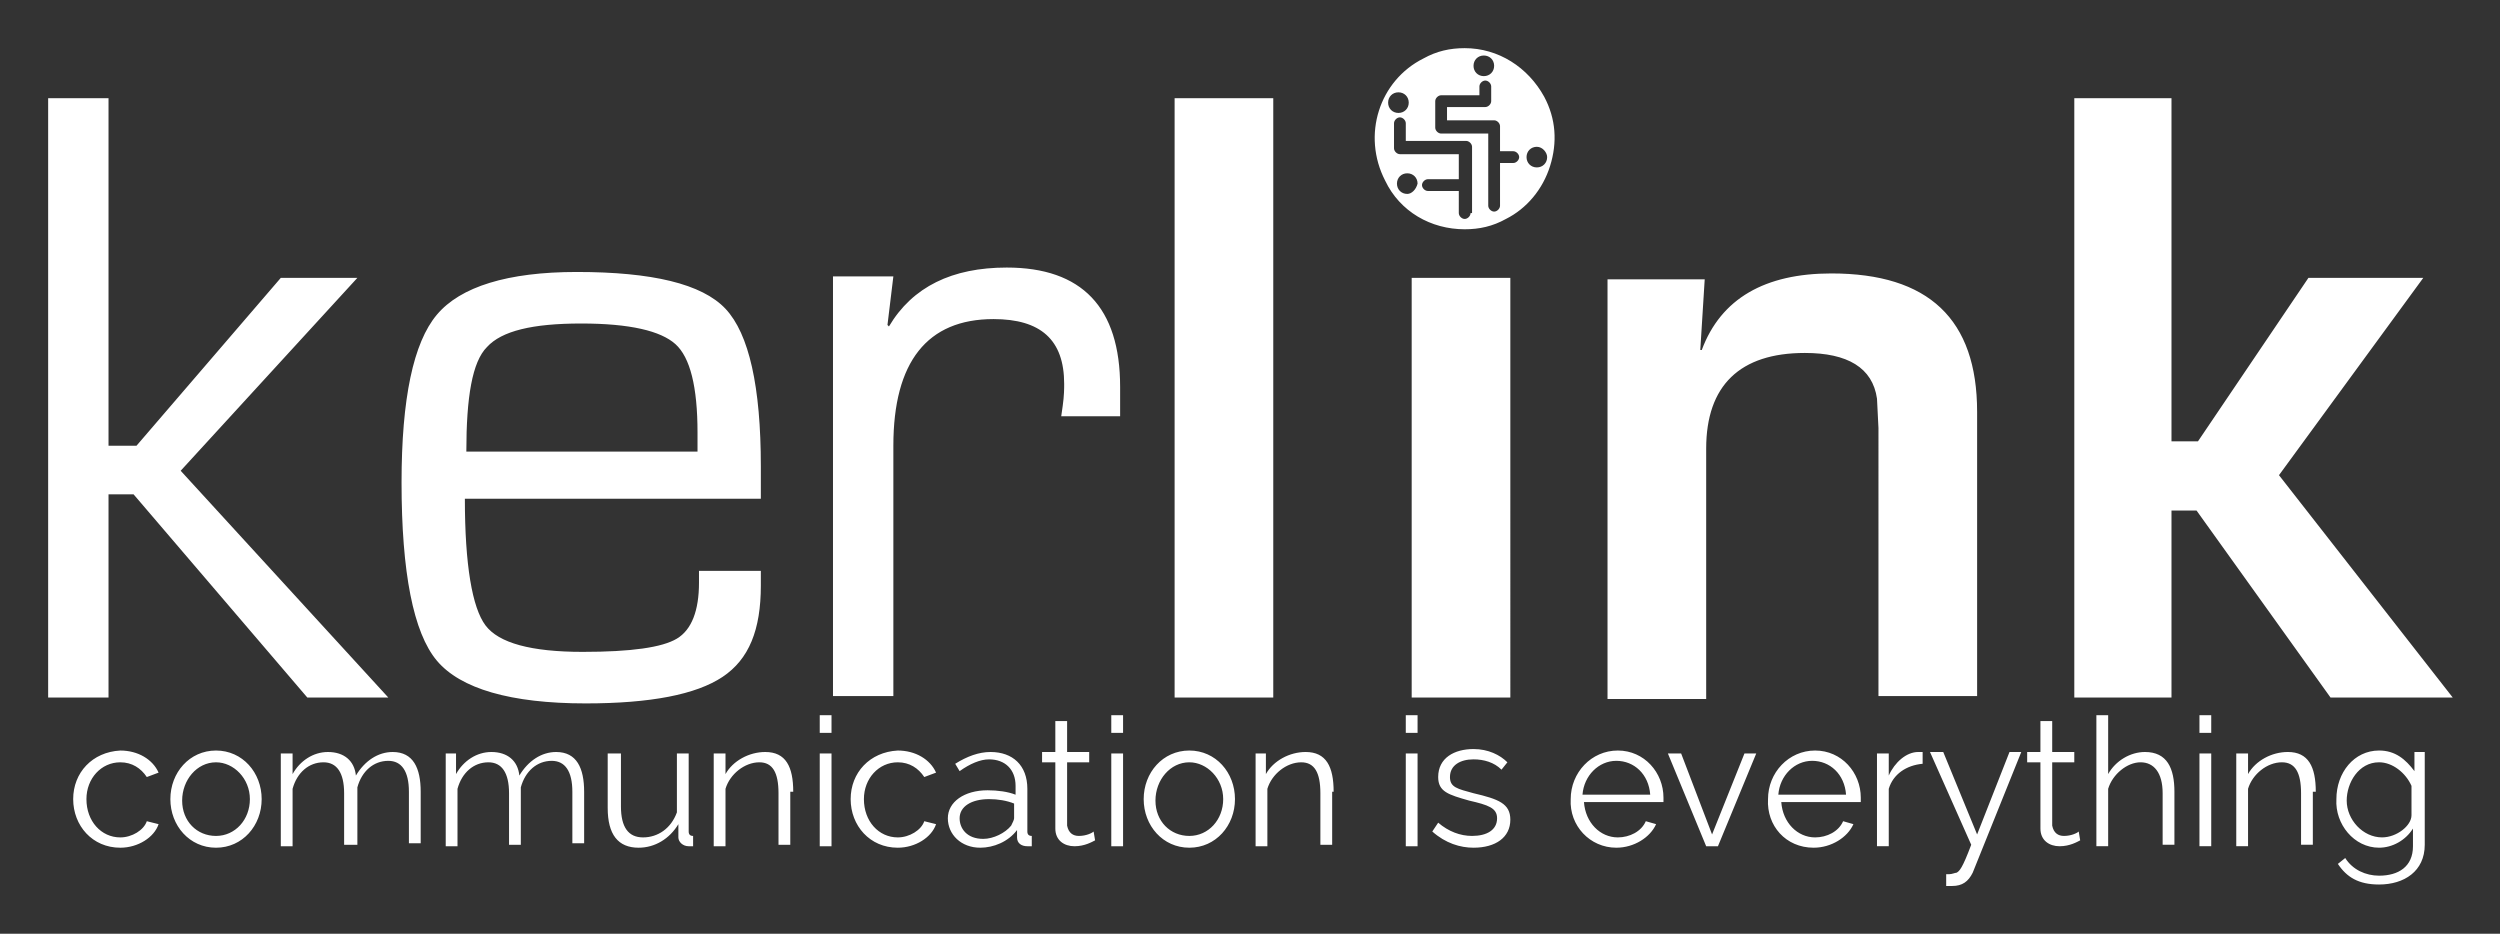 <svg xmlns="http://www.w3.org/2000/svg" role="img" viewBox="-3.27 -3.27 169.78 63.41"><rect x="-3.27" y="-3.27" width="169.78" height="63.41" fill="#333333" stroke="none"/><title>kerlink logo</title><path fill="#fff" d="M21 15.6h-5.2L6 27H4.1V3.4H0v40.7h4.1V30.3h1.7l11.8 13.8h5.5L9 28.7l12-13.1zm23.2 19.8v.9c0 1.9-.5 3.2-1.5 3.8-1 .6-3.1.9-6.4.9-3.5 0-5.7-.6-6.6-1.8-.9-1.2-1.4-4.1-1.4-8.6h20.1v-2.2c0-5.4-.8-9-2.4-10.7-1.6-1.7-5-2.5-10.1-2.5-4.7 0-7.9 1-9.5 2.9C24.8 20 24 23.8 24 29.5c0 6.1.8 10.2 2.4 12.1 1.6 1.9 5 2.9 10.1 2.9 4.4 0 7.5-.6 9.3-1.8 1.8-1.2 2.6-3.2 2.6-6.2v-1h-4.2v-.1zM29.8 20.3c1-1.1 3.1-1.6 6.4-1.6 3.3 0 5.4.5 6.4 1.4 1 .9 1.5 2.9 1.5 6v1.3H28.4c0-3.7.4-6.1 1.4-7.1zM69 22.8c0 .3 0 .8-.1 1.5l-.1.7h4v-2c0-5.4-2.6-8.1-7.7-8.1-3.7 0-6.4 1.3-8 4l-.1-.1.4-3.3h-4.1V44h4.1V27c0-5.7 2.3-8.6 6.8-8.6 3.2 0 4.8 1.4 4.8 4.4zm7.5 21.3h6.7V3.4h-6.7v40.7zm22.8-28.5h-6.7v28.5h6.7V15.6zm24.9 8.2l.1 2V44h6.7V24.7c0-6.3-3.3-9.4-9.9-9.4-4.5 0-7.5 1.7-8.8 5.2h-.1l.3-4.8h-6.6v28.5h6.7v-17c0-4.3 2.3-6.5 6.7-6.5 2.9 0 4.6 1 4.9 3.1zm20 7.6h1.7l9.1 12.7h8.3L151.5 29l9.8-13.4h-7.8L146 26.7h-1.8V3.4h-6.6v40.7h6.6V31.4zM96.2 0c-1 0-1.9.2-2.8.7-3 1.5-4.2 5.2-2.6 8.3 1 2.1 3.1 3.3 5.4 3.3 1 0 1.9-.2 2.8-.7 1.4-.7 2.5-2 3-3.6s.4-3.2-.4-4.7c-1.1-2-3.1-3.3-5.4-3.3zm1.3.5c.4 0 .7.3.7.7 0 .4-.3.7-.7.7-.4 0-.7-.3-.7-.7 0-.4.3-.7.7-.7zM91 3.7c0-.4.3-.7.7-.7.4 0 .7.3.7.7 0 .4-.3.7-.7.7-.4 0-.7-.3-.7-.7zm1.3 6.2c-.4 0-.7-.3-.7-.7 0-.4.3-.7.7-.7s.7.3.7.7c-.1.4-.4.7-.7.7zm4.3 1.3c0 .2-.2.4-.4.4s-.4-.2-.4-.4V9.7h-2.1c-.2 0-.4-.2-.4-.4s.2-.4.4-.4h2.1V7.2h-4c-.2 0-.4-.2-.4-.4V5.1c0-.2.2-.4.4-.4s.4.2.4.4v1.2h4.1c.2 0 .4.2.4.4v4.5h-.1zm2.9-3.4h-.9v2.9c0 .2-.2.4-.4.4s-.4-.2-.4-.4V5.8h-3.2c-.2 0-.4-.2-.4-.4V3.6c0-.2.2-.4.4-.4h2.6v-.6c0-.2.2-.4.4-.4s.4.2.4.4v1c0 .2-.2.4-.4.4H95v.9h3.2c.2 0 .4.2.4.4V7h.9c.2 0 .4.2.4.4s-.2.4-.4.4zm2.3-.4c0 .4-.3.7-.7.7-.4 0-.7-.3-.7-.7 0-.4.3-.7.7-.7.4 0 .7.4.7.7z"/><path fill="#fff" fill-rule="evenodd" d="M1.7 51c0 1.8 1.3 3.3 3.2 3.3 1.2 0 2.3-.7 2.6-1.6l-.8-.2c-.2.6-1 1.1-1.8 1.1-1.3 0-2.3-1.1-2.3-2.6 0-1.4 1-2.5 2.3-2.5.8 0 1.4.4 1.8 1l.8-.3c-.4-.9-1.4-1.5-2.6-1.5-1.9.1-3.2 1.5-3.2 3.3zm9.7 3.3c1.8 0 3.1-1.5 3.1-3.3 0-1.8-1.3-3.3-3.1-3.3S8.3 49.2 8.3 51c0 1.8 1.3 3.3 3.1 3.3zm-2.3-3.2c0-1.4 1-2.6 2.3-2.6 1.2 0 2.3 1.1 2.3 2.5s-1 2.5-2.3 2.5-2.3-1-2.3-2.4zm16.2-.6c0-1.6-.5-2.7-1.9-2.7-1 0-1.9.6-2.5 1.6-.1-1-.8-1.6-1.9-1.6-1 0-1.9.6-2.4 1.5v-1.4h-.8v6.3h.8v-3.9c.3-1.1 1.1-1.8 2.1-1.8.9 0 1.4.7 1.4 2.1v3.5h.9v-3.9c.3-1.1 1.1-1.8 2.1-1.8.9 0 1.4.7 1.4 2.1V54h.8v-3.5zm11.1 0c0-1.6-.5-2.7-1.9-2.7-1 0-1.9.6-2.5 1.6-.1-1-.8-1.6-1.9-1.6-1 0-1.9.6-2.4 1.5v-1.4H27v6.3h.8v-3.9c.3-1.1 1.1-1.8 2.1-1.8.9 0 1.4.7 1.4 2.1v3.5h.8v-3.9c.3-1.1 1.1-1.8 2.1-1.8.9 0 1.4.7 1.4 2.1V54h.8v-3.5zm3.7 3.8c1.1 0 2.1-.6 2.7-1.6v.9c0 .3.3.6.7.6h.3v-.7c-.2 0-.3-.1-.3-.3v-5.3h-.8v4c-.4 1.1-1.3 1.7-2.3 1.7s-1.5-.7-1.5-2.1v-3.6H38v3.7c0 1.8.7 2.7 2.1 2.7zm10.5-3.8c0-1.7-.5-2.7-1.9-2.7-1.1 0-2.2.6-2.7 1.5v-1.4h-.8v6.3h.8v-3.9c.3-1 1.3-1.8 2.3-1.8.9 0 1.3.7 1.3 2.1v3.5h.8v-3.6h.2zm2.6 3.7v-6.3h-.8v6.3h.8zm0-7.7v-1.2h-.8v1.2h.8zm1.3 4.5c0 1.8 1.3 3.3 3.2 3.3 1.2 0 2.3-.7 2.6-1.6l-.8-.2c-.2.6-1 1.1-1.8 1.1-1.3 0-2.3-1.1-2.3-2.6 0-1.4 1-2.5 2.3-2.5.8 0 1.4.4 1.8 1l.8-.3c-.4-.9-1.4-1.5-2.6-1.5-1.9.1-3.2 1.5-3.2 3.3zm8.8 3.3c.9 0 1.9-.4 2.5-1.2v.5c0 .4.3.6.7.6h.3v-.7c-.2 0-.3-.1-.3-.3v-2.9c0-1.6-1-2.5-2.5-2.5-.8 0-1.6.3-2.4.8l.3.5c.7-.5 1.4-.8 2-.8 1.1 0 1.8.7 1.8 1.8v.6c-.5-.2-1.2-.3-1.9-.3-1.6 0-2.7.8-2.7 1.9 0 1.1.9 2 2.2 2zm.2-.6c-1.1 0-1.6-.7-1.6-1.4 0-.8.8-1.3 2-1.3.6 0 1.2.1 1.7.3v1c0 .1-.1.3-.2.5-.4.5-1.2.9-1.9.9zm7.5-.5c-.1.1-.5.3-1 .3-.4 0-.7-.2-.8-.7v-4.3h1.5v-.7h-1.5v-2.1h-.8v2.1h-.9v.7h.9V53c0 .8.6 1.2 1.3 1.2.7 0 1.2-.3 1.4-.4l-.1-.6zm2 1v-6.3h-.8v6.3h.8zm0-7.7v-1.2h-.8v1.2h.8zm4.5 7.8c1.8 0 3.1-1.5 3.1-3.3 0-1.8-1.3-3.3-3.1-3.3s-3.1 1.5-3.1 3.3c0 1.8 1.3 3.3 3.1 3.3zm-2.3-3.2c0-1.4 1-2.6 2.3-2.6 1.2 0 2.3 1.1 2.3 2.5s-1 2.5-2.3 2.5-2.3-1-2.3-2.4zm12.1-.6c0-1.7-.5-2.7-1.9-2.7-1.1 0-2.2.6-2.7 1.5v-1.4H82v6.3h.8v-3.9c.3-1 1.3-1.8 2.3-1.8.9 0 1.3.7 1.3 2.1v3.5h.8v-3.6h.1zm5.7 3.7v-6.3h-.8v6.3h.8zm0-7.7v-1.2h-.8v1.2h.8zm3.8 7.8c1.5 0 2.5-.7 2.5-1.9 0-1.1-.8-1.4-2.5-1.8-1.1-.3-1.6-.4-1.6-1.1 0-.8.7-1.2 1.6-1.2.7 0 1.4.2 1.9.7l.4-.5c-.5-.5-1.3-.9-2.3-.9-1.3 0-2.4.6-2.4 1.9 0 1 .7 1.2 2.1 1.6 1.3.3 1.9.5 1.9 1.2 0 .8-.7 1.2-1.7 1.2-.8 0-1.6-.3-2.3-.9l-.4.6c.9.8 1.9 1.1 2.8 1.1zm9.7 0c1.2 0 2.3-.7 2.7-1.6l-.7-.2c-.3.7-1.1 1.1-1.9 1.1-1.2 0-2.2-1-2.3-2.4h5.4v-.3c0-1.7-1.3-3.2-3.1-3.2s-3.2 1.5-3.2 3.3c-.1 1.8 1.3 3.3 3.1 3.3zm-2.3-3.6c.1-1.3 1.1-2.3 2.3-2.3 1.2 0 2.2.9 2.3 2.3h-4.6zm9.2 3.5l2.6-6.3h-.8l-2.2 5.5-2.1-5.5h-.9l2.6 6.3h.8zm6.5.1c1.2 0 2.3-.7 2.7-1.6l-.7-.2c-.3.7-1.1 1.1-1.9 1.1-1.2 0-2.2-1-2.3-2.4h5.4v-.3c0-1.7-1.3-3.2-3.1-3.2s-3.2 1.5-3.2 3.3c-.1 1.8 1.2 3.3 3.1 3.3zm-2.4-3.6c.1-1.3 1.1-2.3 2.3-2.3s2.2.9 2.3 2.3h-4.6zm9.9-2.9h-.4c-.8 0-1.6.7-2 1.6v-1.5h-.8v6.3h.8v-3.9c.3-1 1.2-1.6 2.3-1.7v-.8h.1zm1.5 9.1h.4c.7 0 1.1-.3 1.4-.9l3.3-8.2h-.8l-2.2 5.6-2.3-5.6h-.9l2.8 6.3c-.6 1.6-.8 1.8-1 1.9-.1 0-.3.1-.5.1h-.2v.8zm9-3.7c-.1.1-.5.3-1 .3-.4 0-.7-.2-.8-.7v-4.3h1.5v-.7h-1.5v-2.1h-.8v2.1h-.9v.7h.9V53c0 .8.6 1.2 1.3 1.2.7 0 1.2-.3 1.4-.4l-.1-.6zm6.5-2.7c0-1.6-.5-2.7-2-2.7-1 0-2 .6-2.5 1.5v-4h-.8v8.9h.8v-3.9c.3-1 1.3-1.8 2.2-1.8.9 0 1.5.7 1.5 2.1v3.5h.8v-3.6zm2.5 3.7v-6.3h-.8v6.3h.8zm0-7.7v-1.2h-.8v1.2h.8zm7.1 4c0-1.7-.5-2.7-1.9-2.7-1.1 0-2.2.6-2.7 1.5v-1.4h-.8v6.3h.8v-3.9c.3-1 1.3-1.8 2.3-1.8.9 0 1.3.7 1.3 2.1v3.5h.8v-3.6h.2zm4.3 3.8c.9 0 1.8-.5 2.3-1.3v1.2c0 1.4-1 2-2.3 2-.9 0-1.8-.4-2.3-1.2l-.5.4c.6.9 1.4 1.4 2.8 1.4 1.7 0 3.1-.9 3.1-2.7v-6.3h-.7v1.3c-.6-.8-1.3-1.4-2.4-1.4-1.7 0-2.9 1.5-2.9 3.3-.1 1.7 1.2 3.3 2.9 3.3zm.2-.7c-1.3 0-2.4-1.2-2.4-2.5 0-1.2.8-2.6 2.2-2.6.9 0 1.8.7 2.2 1.6v2c0 .7-1 1.5-2 1.5z" clip-rule="evenodd"/></svg>